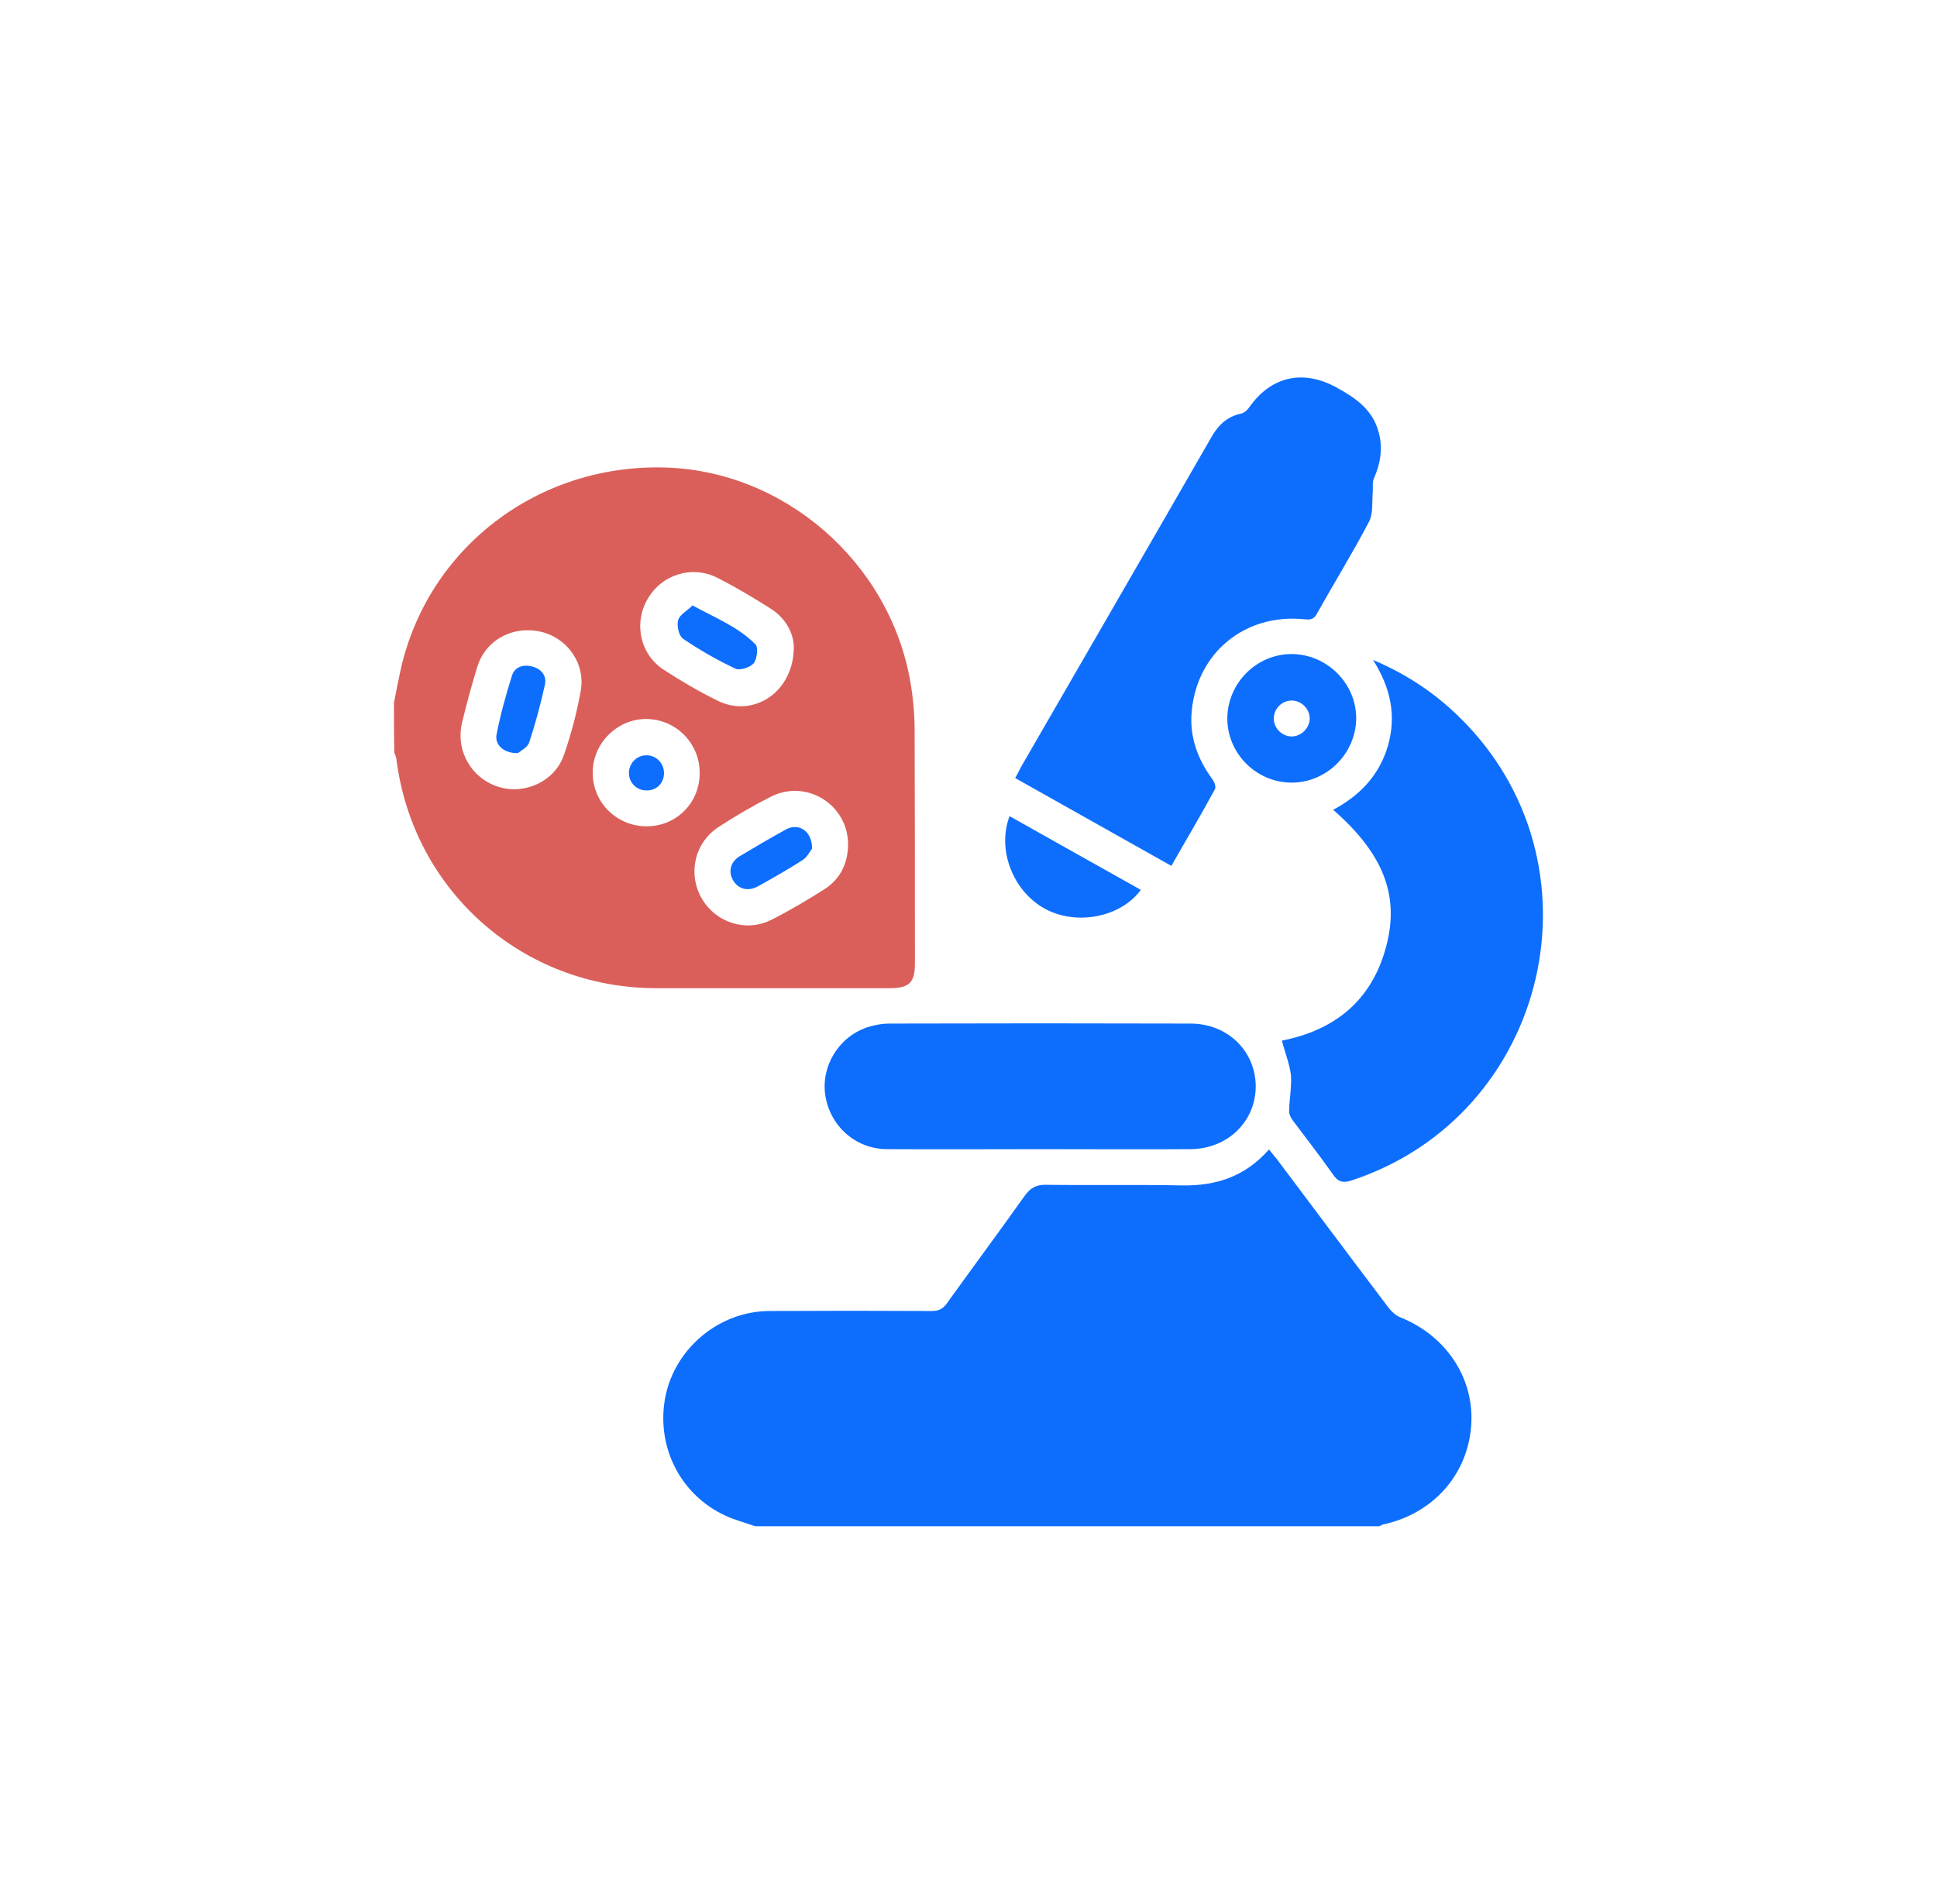 <svg width="59" height="58" viewBox="0 0 59 58" fill="none" xmlns="http://www.w3.org/2000/svg">
<path d="M23.004 46.5C22.693 46.39 22.374 46.308 22.082 46.171C20.694 45.522 19.963 44.025 20.274 42.518C20.584 41.056 21.917 39.951 23.433 39.942C25.085 39.933 26.738 39.933 28.39 39.942C28.591 39.942 28.719 39.878 28.838 39.714C29.623 38.618 30.426 37.54 31.203 36.444C31.376 36.198 31.558 36.088 31.869 36.097C33.248 36.116 34.626 36.088 36.005 36.116C37.046 36.134 37.931 35.842 38.653 35.02C38.735 35.129 38.817 35.221 38.89 35.312C40.022 36.819 41.154 38.335 42.295 39.842C42.387 39.961 42.514 40.079 42.651 40.134C44.085 40.709 44.943 42.043 44.806 43.504C44.669 44.974 43.619 46.125 42.131 46.445C42.094 46.454 42.058 46.481 42.012 46.5C35.676 46.5 29.34 46.5 23.004 46.5Z" fill="#0D6EFD"/>
<path d="M12 21.413C12.064 21.084 12.128 20.746 12.201 20.417C13.023 16.709 16.355 14.143 20.235 14.243C23.887 14.335 27.101 17.129 27.731 20.782C27.813 21.266 27.859 21.76 27.859 22.244C27.868 24.609 27.868 26.983 27.868 29.358C27.868 29.933 27.694 30.107 27.11 30.107C24.727 30.107 22.344 30.107 19.971 30.107C15.917 30.098 12.575 27.139 12.073 23.12C12.064 23.056 12.037 22.992 12.009 22.928C12 22.408 12 21.915 12 21.413ZM25.832 25.741C25.841 24.518 24.563 23.714 23.467 24.28C22.929 24.554 22.408 24.856 21.906 25.184C21.157 25.659 20.938 26.618 21.377 27.376C21.806 28.116 22.737 28.417 23.513 28.015C24.07 27.732 24.608 27.413 25.138 27.075C25.604 26.764 25.823 26.299 25.832 25.741ZM24.179 19.696C24.17 19.312 23.951 18.846 23.476 18.545C22.947 18.207 22.408 17.887 21.851 17.604C21.075 17.212 20.153 17.504 19.724 18.253C19.295 18.992 19.496 19.951 20.235 20.417C20.756 20.755 21.303 21.075 21.86 21.349C22.947 21.887 24.189 21.084 24.179 19.696ZM16.118 19.202C15.387 19.184 14.748 19.622 14.538 20.317C14.365 20.883 14.21 21.449 14.072 22.024C13.872 22.892 14.374 23.732 15.205 23.979C16.008 24.216 16.903 23.796 17.177 23.002C17.396 22.372 17.569 21.714 17.688 21.056C17.861 20.088 17.104 19.221 16.118 19.202ZM21.313 23.55C21.313 22.645 20.591 21.915 19.697 21.906C18.793 21.897 18.044 22.655 18.053 23.559C18.062 24.463 18.793 25.175 19.697 25.175C20.6 25.175 21.313 24.463 21.313 23.55Z" fill="#D13731" fill-opacity="0.8"/>
<path d="M35.679 26.381C34.072 25.477 32.511 24.6 30.922 23.705C30.995 23.577 31.05 23.468 31.105 23.358C33.04 20.006 34.976 16.664 36.902 13.312C37.112 12.947 37.377 12.691 37.806 12.6C37.897 12.581 37.998 12.49 38.052 12.408C38.719 11.458 39.696 11.248 40.709 11.805C41.294 12.125 41.814 12.481 41.996 13.175C42.124 13.659 42.051 14.116 41.85 14.572C41.796 14.691 41.823 14.846 41.814 14.974C41.786 15.285 41.832 15.632 41.704 15.887C41.202 16.846 40.636 17.759 40.107 18.709C40.006 18.892 39.878 18.883 39.714 18.865C37.925 18.691 36.464 19.878 36.299 21.668C36.226 22.436 36.473 23.12 36.929 23.741C36.993 23.824 37.048 23.979 37.002 24.052C36.583 24.828 36.135 25.577 35.679 26.381Z" fill="#0D6EFD"/>
<path d="M39.047 31.704C40.663 31.385 41.777 30.48 42.215 28.864C42.644 27.293 42.142 26.015 40.608 24.672C41.43 24.234 42.023 23.604 42.279 22.709C42.535 21.804 42.361 20.955 41.822 20.106C42.854 20.544 43.694 21.11 44.434 21.832C48.998 26.27 47.2 33.987 41.156 35.969C40.891 36.051 40.754 36.006 40.599 35.778C40.206 35.22 39.786 34.681 39.376 34.134C39.312 34.051 39.257 33.933 39.266 33.832C39.275 33.467 39.348 33.102 39.321 32.745C39.275 32.398 39.138 32.07 39.047 31.704Z" fill="#0D6EFD"/>
<path d="M31.685 35.011C30.124 35.011 28.562 35.021 27.001 35.011C26.061 35.002 25.285 34.308 25.139 33.377C25.002 32.5 25.531 31.605 26.399 31.304C26.618 31.23 26.864 31.185 27.102 31.185C30.151 31.176 33.21 31.176 36.259 31.185C37.391 31.185 38.24 32.016 38.249 33.094C38.249 34.171 37.391 35.002 36.268 35.011C34.743 35.021 33.219 35.011 31.685 35.011Z" fill="#0D6EFD"/>
<path d="M37.383 21.871C37.401 20.794 38.287 19.917 39.364 19.926C40.441 19.944 41.318 20.839 41.309 21.899C41.291 22.976 40.396 23.853 39.328 23.844C38.25 23.835 37.374 22.94 37.383 21.871ZM39.894 21.881C39.885 21.588 39.638 21.342 39.337 21.342C39.035 21.351 38.798 21.597 38.798 21.899C38.807 22.2 39.054 22.438 39.355 22.438C39.647 22.428 39.894 22.173 39.894 21.881Z" fill="#0D6EFD"/>
<path d="M30.751 24.866C32.102 25.623 33.426 26.372 34.75 27.112C34.129 27.952 32.787 28.208 31.829 27.688C30.861 27.158 30.359 25.898 30.751 24.866Z" fill="#0D6EFD"/>
<path d="M24.734 25.86C24.67 25.933 24.588 26.116 24.442 26.207C24.003 26.49 23.547 26.746 23.09 27.002C22.78 27.175 22.478 27.084 22.323 26.81C22.177 26.545 22.25 26.253 22.542 26.079C22.999 25.805 23.465 25.532 23.93 25.276C24.323 25.057 24.743 25.312 24.734 25.86Z" fill="#0D6EFD"/>
<path d="M21.094 18.446C21.797 18.829 22.491 19.103 23.012 19.633C23.103 19.724 23.057 20.08 22.957 20.208C22.847 20.336 22.537 20.436 22.4 20.373C21.843 20.108 21.313 19.806 20.802 19.459C20.674 19.368 20.61 19.057 20.655 18.893C20.701 18.729 20.929 18.61 21.094 18.446Z" fill="#0D6EFD"/>
<path d="M15.775 22.946C15.345 22.955 15.062 22.691 15.126 22.371C15.245 21.768 15.409 21.174 15.592 20.59C15.674 20.316 15.939 20.234 16.213 20.307C16.496 20.38 16.66 20.599 16.597 20.864C16.469 21.448 16.313 22.033 16.122 22.608C16.076 22.773 15.857 22.873 15.775 22.946Z" fill="#0D6EFD"/>
<path d="M20.225 23.551C20.225 23.862 19.997 24.09 19.686 24.081C19.394 24.081 19.166 23.852 19.157 23.569C19.147 23.268 19.385 23.012 19.686 23.012C19.979 23.003 20.225 23.25 20.225 23.551Z" fill="#0D6EFD"/>
</svg>
